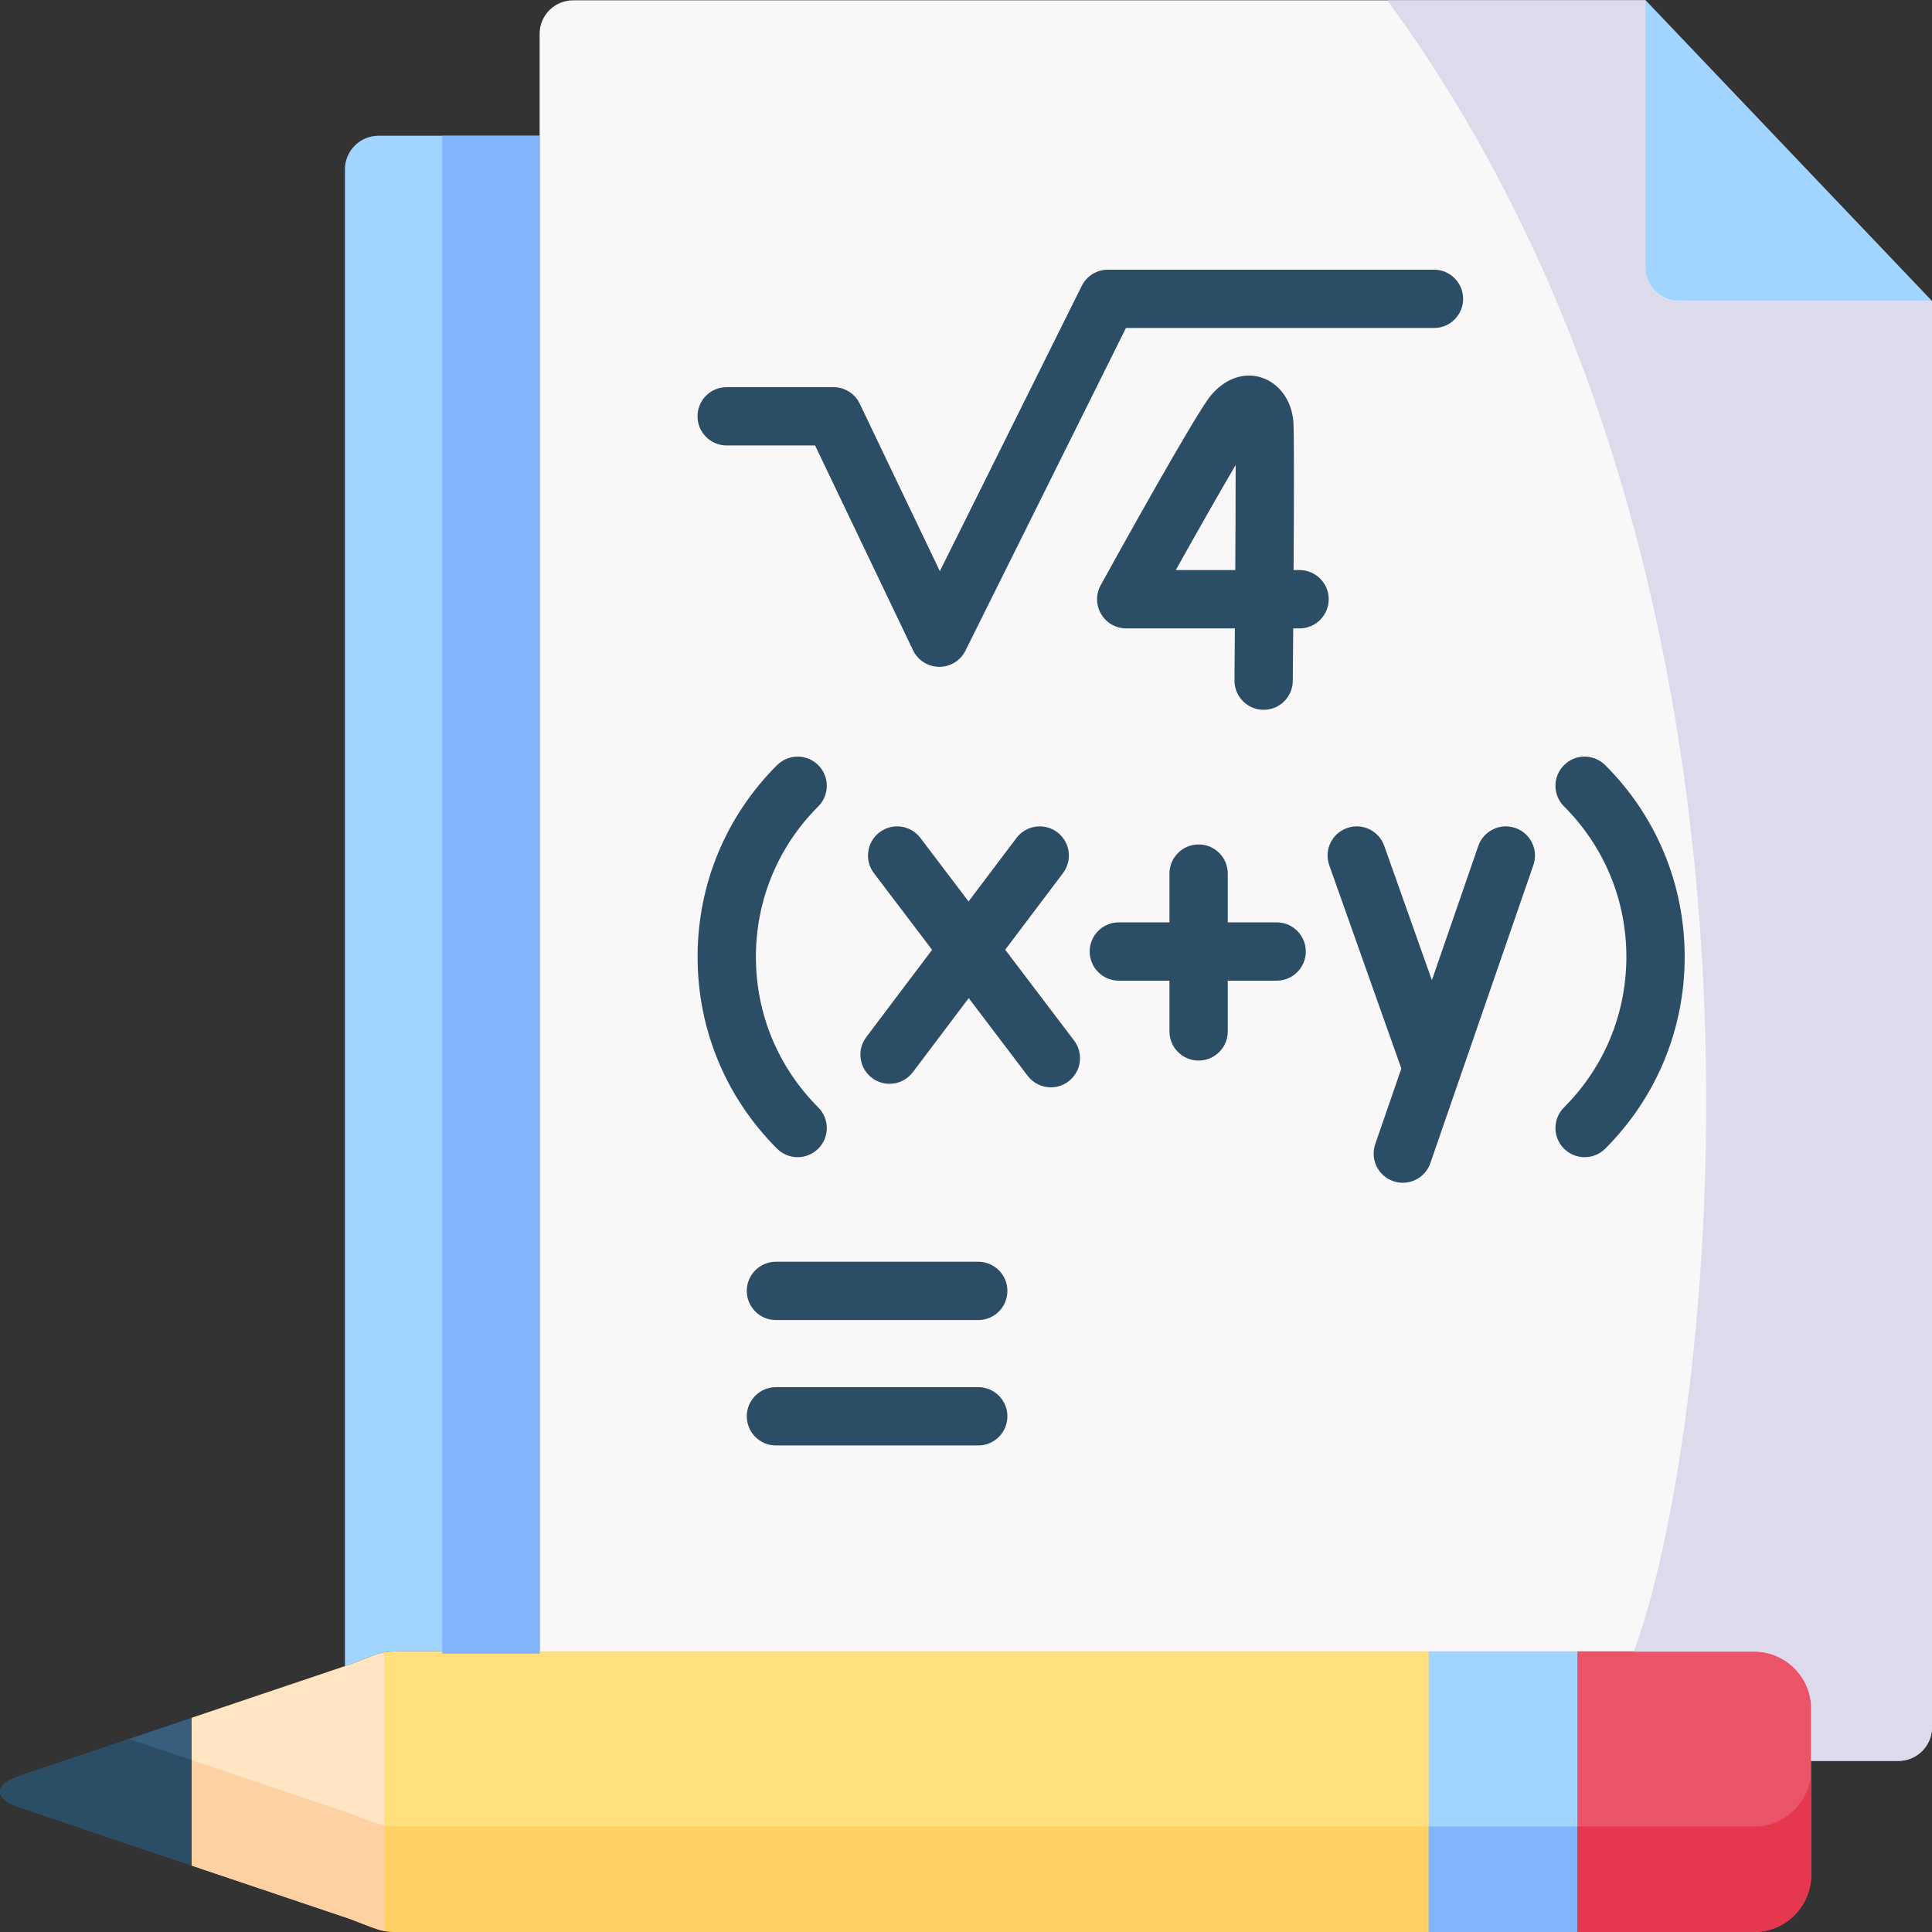 <svg id="Capa_1" enable-background="new 0 0 512 512" height="512" viewBox="0 0 512 512" width="512" xmlns="http://www.w3.org/2000/svg"><rect x="0" y="0" width="512" height="512" fill="#333333" stroke="none"/><g><g><path clip-rule="evenodd" d="m436.041.086h-284.158c-4.906 0-8.877 3.971-8.877 8.877v27.1 401.645l336.983 28.939h23.127c4.877 0 8.877-4.001 8.877-8.877v-377.933l-51.949-29.29z" fill="#f9f7f8" fill-rule="evenodd"/></g><g><path clip-rule="evenodd" d="m418.023 437.622h-39.421l-22.544 34.726 22.544 39.652h39.421l17.232-37.194z" fill="#a1d4ff" fill-rule="evenodd"/></g><g><path clip-rule="evenodd" d="m143.006 437.622v-401.645h-42.721c-4.877 0-8.877 4.001-8.877 8.877v230.872 165.809l1.402-.467c5.198-1.986 7.038-2.833 9.082-3.183 1.898-.35 4.001-.263 9.228-.263z" fill="#a1d4ff" fill-rule="evenodd"/></g><g><path clip-rule="evenodd" d="m378.602 437.622h-235.596-31.888c-5.227 0-7.33-.088-9.228.263l-16.904 36.926 16.904 36.926c.876.175 1.84.234 3.125.263h5.373.73 267.484z" fill="#ffe07d" fill-rule="evenodd"/></g><g><path clip-rule="evenodd" d="m511.993 79.751-75.952-79.751v70.873c0 4.877 4.001 8.877 8.877 8.877h67.075z" fill="#a1d4ff" fill-rule="evenodd"/></g><g><path d="m117.206 35.977h25.799v402.264h-25.799z" fill="#80b4fb"/></g><g><path clip-rule="evenodd" d="m101.861 474.826.029-36.941c-2.044.35-3.884 1.197-9.082 3.183l-1.402.467-40.619 13.696-11.13 19.575 11.13 19.585 42.021 14.163c5.198 1.986 7.038 2.833 9.082 3.183z" fill="#ffe5c1" fill-rule="evenodd"/></g><g><path clip-rule="evenodd" d="m50.788 455.231-46.313 15.652c-2.949 1.11-4.468 2.511-4.468 3.913v.058c0 1.372 1.518 2.774 4.468 3.884l46.313 15.652z" fill="#375e7d" fill-rule="evenodd"/></g><g><path clip-rule="evenodd" d="m479.988 496.873v-22.048-8.264-13.813c0-8.323-6.804-15.127-15.126-15.127h-46.839v74.379h46.839c8.323 0 15.126-6.804 15.126-15.127z" fill="#eb5468" fill-rule="evenodd"/></g><g><path clip-rule="evenodd" d="m511.993 79.837h-67.075c-4.877 0-8.877-4.001-8.877-8.877v-70.874h-68.389c116.134 158.655 85.209 385.263 65.294 437.622h31.917c8.322 0 15.126 6.804 15.126 15.127v13.813h23.127c4.877 0 8.877-4.001 8.877-8.877z" fill="#dddaec" fill-rule="evenodd"/></g><g><path d="m334.878 188.108c-.023 0-.046 0-.069-.001-4.267-.037-7.696-3.526-7.659-7.793.037-4.216.074-8.903.11-13.786h-28.798c-2.734 0-5.264-1.445-6.654-3.799-1.389-2.354-1.432-5.268-.11-7.661 4.117-7.458 24.869-44.929 29.087-50.133 3.721-4.552 8.737-6.378 13.434-4.911 4.736 1.479 8.085 6.06 8.534 11.671.224 2.608.169 21.705.065 39.38h1.577c4.267 0 7.727 3.459 7.727 7.727 0 4.267-3.459 7.727-7.727 7.727h-1.682c-.047 6.273-.09 11.344-.112 13.921-.035 4.243-3.488 7.657-7.723 7.658zm-23.285-37.034h15.77c.061-10.501.102-20.627.096-27.836-4.084 6.938-9.91 17.179-15.866 27.836z" fill="#2b4d66"/></g><g><path d="m248.937 176.719c-.02 0-.04 0-.06 0-2.954-.023-5.636-1.728-6.911-4.392l-25.962-54.275h-23.427c-4.267 0-7.727-3.459-7.727-7.727s3.459-7.727 7.727-7.727h28.296c2.975 0 5.686 1.708 6.97 4.392l21.228 44.379 37.611-75.615c1.306-2.625 3.986-4.285 6.918-4.285h86.419c4.267 0 7.727 3.459 7.727 7.727s-3.459 7.727-7.727 7.727h-81.633l-42.534 85.511c-1.304 2.626-3.984 4.285-6.915 4.285z" fill="#2b4d66"/></g><g fill="#2b4d66"><path d="m401.585 219.422c-4.033-1.396-8.432.745-9.827 4.778l-12.293 35.565-12.632-35.623c-1.427-4.022-5.843-6.123-9.864-4.7-4.022 1.426-6.126 5.843-4.7 9.864l19.103 53.873-6.917 20.012c-1.394 4.033.746 8.433 4.778 9.827.836.289 1.687.426 2.525.426 3.203 0 6.197-2.007 7.302-5.204l27.303-78.992c1.395-4.032-.745-8.432-4.778-9.826z"/><path d="m266.388 251.689 15.321-20.312c2.569-3.407 1.891-8.251-1.516-10.821-3.409-2.57-8.252-1.891-10.822 1.516l-12.689 16.822-12.773-16.839c-2.578-3.399-7.425-4.065-10.826-1.486-3.399 2.579-4.065 7.426-1.486 10.826l15.414 20.321-17.442 23.124c-2.569 3.407-1.891 8.252 1.516 10.822 1.393 1.051 3.027 1.558 4.647 1.558 2.342 0 4.656-1.06 6.175-3.074l14.81-19.635 15.616 20.587c1.52 2.004 3.827 3.057 6.162 3.057 1.627 0 3.268-.512 4.664-1.571 3.399-2.579 4.065-7.426 1.486-10.826z"/><path d="m338.322 244.434h-12.948v-12.919c0-4.267-3.459-7.727-7.727-7.727-4.267 0-7.727 3.459-7.727 7.727v12.919h-13.415c-4.267 0-7.727 3.459-7.727 7.727 0 4.267 3.459 7.727 7.727 7.727h13.415v13.445c0 4.267 3.459 7.727 7.727 7.727 4.267 0 7.727-3.459 7.727-7.727v-13.445h12.948c4.267 0 7.727-3.459 7.727-7.727s-3.46-7.727-7.727-7.727z"/></g><g><path d="m211.384 306.668c-1.977 0-3.955-.754-5.463-2.263-13.577-13.577-21.054-31.627-21.054-50.825 0-19.2 7.479-37.243 21.057-50.806 3.019-3.016 7.911-3.013 10.927.006s3.013 7.911-.006 10.927c-10.656 10.644-16.525 24.805-16.525 39.874 0 15.07 5.87 29.24 16.528 39.898 3.018 3.017 3.018 7.91 0 10.927-1.509 1.508-3.487 2.262-5.464 2.262z" fill="#2b4d66"/></g><g><path d="m419.94 306.668c-1.977 0-3.955-.755-5.463-2.263-3.018-3.017-3.018-7.91 0-10.927 10.658-10.659 16.528-24.828 16.528-39.898 0-15.069-5.869-29.229-16.525-39.874-3.019-3.016-3.022-7.908-.006-10.927 3.015-3.019 7.907-3.023 10.927-.006 13.579 13.563 21.057 31.607 21.057 50.806 0 19.198-7.477 37.248-21.054 50.825-1.509 1.51-3.487 2.264-5.464 2.264z" fill="#2b4d66"/></g><g><path d="m259.245 349.829h-53.613c-4.267 0-7.727-3.459-7.727-7.727 0-4.267 3.459-7.727 7.727-7.727h53.613c4.267 0 7.727 3.459 7.727 7.727s-3.46 7.727-7.727 7.727z" fill="#2b4d66"/></g><g><path d="m259.245 383.061h-53.613c-4.267 0-7.727-3.459-7.727-7.727 0-4.267 3.459-7.727 7.727-7.727h53.613c4.267 0 7.727 3.459 7.727 7.727 0 4.267-3.46 7.727-7.727 7.727z" fill="#2b4d66"/></g><g><path clip-rule="evenodd" d="m378.602 484.054h-267.484-.73-5.373c-1.285-.029-2.248-.088-3.125-.263v27.946c.876.175 1.84.234 3.125.263h5.373.73 267.484z" fill="#ffd064" fill-rule="evenodd"/></g><g><path clip-rule="evenodd" d="m378.602 484.054h39.422v27.946h-39.422z" fill="#80b4fb" fill-rule="evenodd"/></g><g><path clip-rule="evenodd" d="m479.988 496.873v-22.048-5.899c0 8.323-6.804 15.127-15.126 15.127h-46.839v27.947h46.839c8.323 0 15.126-6.804 15.126-15.127z" fill="#e5384f" fill-rule="evenodd"/></g><g><path clip-rule="evenodd" d="m101.89 511.737v-27.946c-2.044-.35-3.884-1.197-9.082-3.183l-42.021-14.163v27.946l42.021 14.163c5.198 1.986 7.038 2.833 9.082 3.183z" fill="#fed1a3" fill-rule="evenodd"/></g><g><path clip-rule="evenodd" d="m50.788 494.391v-27.946l-16.586-5.607-29.727 10.045c-2.949 1.11-4.468 2.511-4.468 3.913v.058c0 1.372 1.518 2.774 4.468 3.884z" fill="#2b4d66" fill-rule="evenodd"/></g></g></svg>